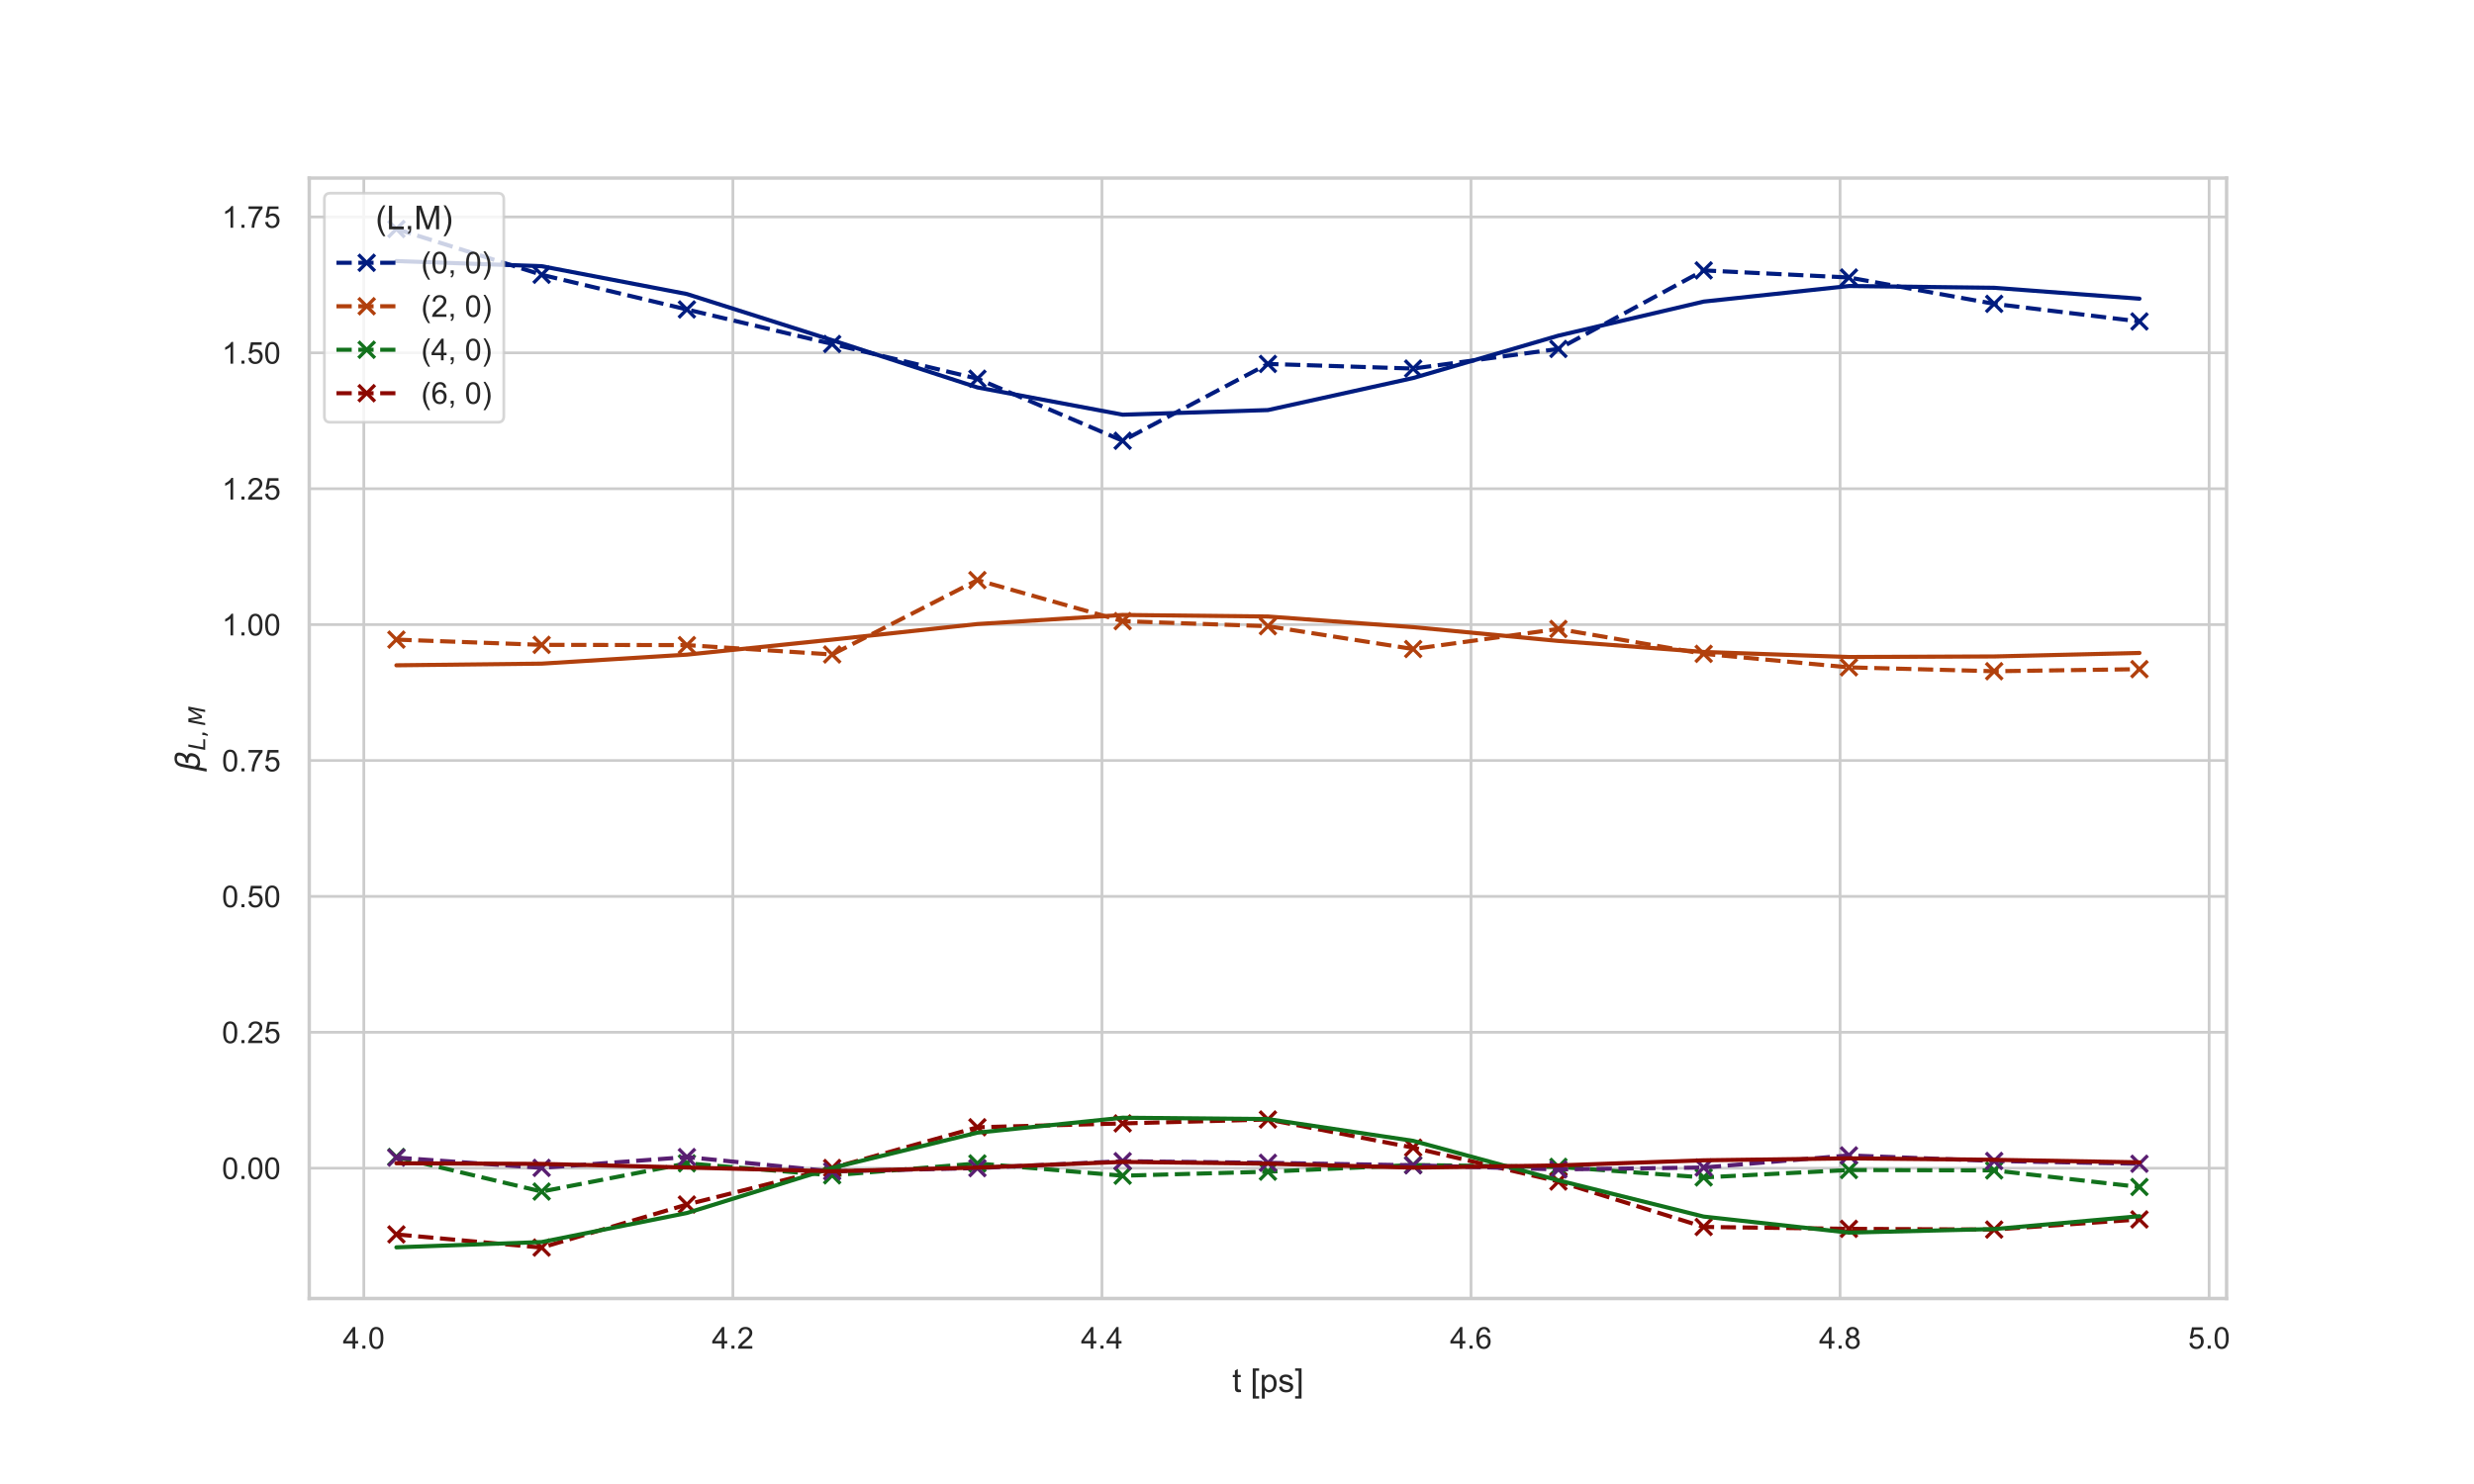 <?xml version="1.0" encoding="utf-8" standalone="no"?>
<!DOCTYPE svg PUBLIC "-//W3C//DTD SVG 1.1//EN"
  "http://www.w3.org/Graphics/SVG/1.1/DTD/svg11.dtd">
<!-- Created with matplotlib (https://matplotlib.org/) -->
<svg height="432pt" version="1.1" viewBox="0 0 720 432" width="720pt" xmlns="http://www.w3.org/2000/svg" xmlns:xlink="http://www.w3.org/1999/xlink">
 <defs>
  <style type="text/css">*{stroke-linecap:butt;stroke-linejoin:round;}</style>
 </defs>
 <g id="figure_1">
  <g id="patch_1">
   <path d="M 0 432 
L 720 432 
L 720 0 
L 0 0 
z
" style="fill:#ffffff;"/>
  </g>
  <g id="axes_1">
   <g id="patch_2">
    <path d="M 90 378 
L 648 378 
L 648 51.84 
L 90 51.84 
z
" style="fill:#ffffff;"/>
   </g>
   <g id="matplotlib.axis_1">
    <g id="xtick_1">
     <g id="line2d_1">
      <path clip-path="url(#p321bab1866)" d="M 105.881 378 
L 105.881 51.84 
" style="fill:none;stroke:#cccccc;stroke-linecap:round;stroke-width:0.8;"/>
     </g>
     <g id="text_1">
      <!-- 4.0 -->
      <g style="fill:#262626;" transform="translate(99.765 392.599)scale(0.088 -0.088)">
       <defs>
        <path d="M 32.328 0 
L 32.328 17.141 
L 1.266 17.141 
L 1.266 25.203 
L 33.938 71.578 
L 41.109 71.578 
L 41.109 25.203 
L 50.781 25.203 
L 50.781 17.141 
L 41.109 17.141 
L 41.109 0 
z
M 32.328 25.203 
L 32.328 57.469 
L 9.906 25.203 
z
" id="ArialMT-52"/>
        <path d="M 9.078 0 
L 9.078 10.016 
L 19.094 10.016 
L 19.094 0 
z
" id="ArialMT-46"/>
        <path d="M 4.156 35.297 
Q 4.156 48 6.766 55.734 
Q 9.375 63.484 14.516 67.672 
Q 19.672 71.875 27.484 71.875 
Q 33.25 71.875 37.594 69.547 
Q 41.938 67.234 44.766 62.859 
Q 47.609 58.5 49.219 52.219 
Q 50.828 45.953 50.828 35.297 
Q 50.828 22.703 48.234 14.969 
Q 45.656 7.234 40.5 3 
Q 35.359 -1.219 27.484 -1.219 
Q 17.141 -1.219 11.234 6.203 
Q 4.156 15.141 4.156 35.297 
z
M 13.188 35.297 
Q 13.188 17.672 17.312 11.828 
Q 21.438 6 27.484 6 
Q 33.547 6 37.672 11.859 
Q 41.797 17.719 41.797 35.297 
Q 41.797 52.984 37.672 58.781 
Q 33.547 64.594 27.391 64.594 
Q 21.344 64.594 17.719 59.469 
Q 13.188 52.938 13.188 35.297 
z
" id="ArialMT-48"/>
       </defs>
       <use xlink:href="#ArialMT-52"/>
       <use x="55.615" xlink:href="#ArialMT-46"/>
       <use x="83.398" xlink:href="#ArialMT-48"/>
      </g>
     </g>
    </g>
    <g id="xtick_2">
     <g id="line2d_2">
      <path clip-path="url(#p321bab1866)" d="M 213.289 378 
L 213.289 51.84 
" style="fill:none;stroke:#cccccc;stroke-linecap:round;stroke-width:0.8;"/>
     </g>
     <g id="text_2">
      <!-- 4.2 -->
      <g style="fill:#262626;" transform="translate(207.173 392.599)scale(0.088 -0.088)">
       <defs>
        <path d="M 50.344 8.453 
L 50.344 0 
L 3.031 0 
Q 2.938 3.172 4.047 6.109 
Q 5.859 10.938 9.828 15.625 
Q 13.812 20.312 21.344 26.469 
Q 33.016 36.031 37.109 41.625 
Q 41.219 47.219 41.219 52.203 
Q 41.219 57.422 37.469 61 
Q 33.734 64.594 27.734 64.594 
Q 21.391 64.594 17.578 60.781 
Q 13.766 56.984 13.719 50.25 
L 4.688 51.172 
Q 5.609 61.281 11.656 66.578 
Q 17.719 71.875 27.938 71.875 
Q 38.234 71.875 44.234 66.156 
Q 50.25 60.453 50.25 52 
Q 50.25 47.703 48.484 43.547 
Q 46.734 39.406 42.656 34.812 
Q 38.578 30.219 29.109 22.219 
Q 21.188 15.578 18.938 13.203 
Q 16.703 10.844 15.234 8.453 
z
" id="ArialMT-50"/>
       </defs>
       <use xlink:href="#ArialMT-52"/>
       <use x="55.615" xlink:href="#ArialMT-46"/>
       <use x="83.398" xlink:href="#ArialMT-50"/>
      </g>
     </g>
    </g>
    <g id="xtick_3">
     <g id="line2d_3">
      <path clip-path="url(#p321bab1866)" d="M 320.696 378 
L 320.696 51.84 
" style="fill:none;stroke:#cccccc;stroke-linecap:round;stroke-width:0.8;"/>
     </g>
     <g id="text_3">
      <!-- 4.4 -->
      <g style="fill:#262626;" transform="translate(314.58 392.599)scale(0.088 -0.088)">
       <use xlink:href="#ArialMT-52"/>
       <use x="55.615" xlink:href="#ArialMT-46"/>
       <use x="83.398" xlink:href="#ArialMT-52"/>
      </g>
     </g>
    </g>
    <g id="xtick_4">
     <g id="line2d_4">
      <path clip-path="url(#p321bab1866)" d="M 428.104 378 
L 428.104 51.84 
" style="fill:none;stroke:#cccccc;stroke-linecap:round;stroke-width:0.8;"/>
     </g>
     <g id="text_4">
      <!-- 4.6 -->
      <g style="fill:#262626;" transform="translate(421.988 392.599)scale(0.088 -0.088)">
       <defs>
        <path d="M 49.75 54.047 
L 41.016 53.375 
Q 39.844 58.547 37.703 60.891 
Q 34.125 64.656 28.906 64.656 
Q 24.703 64.656 21.531 62.312 
Q 17.391 59.281 14.984 53.469 
Q 12.594 47.656 12.5 36.922 
Q 15.672 41.75 20.266 44.094 
Q 24.859 46.438 29.891 46.438 
Q 38.672 46.438 44.844 39.969 
Q 51.031 33.5 51.031 23.25 
Q 51.031 16.5 48.125 10.719 
Q 45.219 4.938 40.141 1.859 
Q 35.062 -1.219 28.609 -1.219 
Q 17.625 -1.219 10.688 6.859 
Q 3.766 14.938 3.766 33.5 
Q 3.766 54.25 11.422 63.672 
Q 18.109 71.875 29.438 71.875 
Q 37.891 71.875 43.281 67.141 
Q 48.688 62.406 49.75 54.047 
z
M 13.875 23.188 
Q 13.875 18.656 15.797 14.5 
Q 17.719 10.359 21.188 8.172 
Q 24.656 6 28.469 6 
Q 34.031 6 38.031 10.484 
Q 42.047 14.984 42.047 22.703 
Q 42.047 30.125 38.078 34.391 
Q 34.125 38.672 28.125 38.672 
Q 22.172 38.672 18.016 34.391 
Q 13.875 30.125 13.875 23.188 
z
" id="ArialMT-54"/>
       </defs>
       <use xlink:href="#ArialMT-52"/>
       <use x="55.615" xlink:href="#ArialMT-46"/>
       <use x="83.398" xlink:href="#ArialMT-54"/>
      </g>
     </g>
    </g>
    <g id="xtick_5">
     <g id="line2d_5">
      <path clip-path="url(#p321bab1866)" d="M 535.511 378 
L 535.511 51.84 
" style="fill:none;stroke:#cccccc;stroke-linecap:round;stroke-width:0.8;"/>
     </g>
     <g id="text_5">
      <!-- 4.8 -->
      <g style="fill:#262626;" transform="translate(529.395 392.599)scale(0.088 -0.088)">
       <defs>
        <path d="M 17.672 38.812 
Q 12.203 40.828 9.562 44.531 
Q 6.938 48.25 6.938 53.422 
Q 6.938 61.234 12.547 66.547 
Q 18.172 71.875 27.484 71.875 
Q 36.859 71.875 42.578 66.422 
Q 48.297 60.984 48.297 53.172 
Q 48.297 48.188 45.672 44.5 
Q 43.062 40.828 37.75 38.812 
Q 44.344 36.672 47.781 31.875 
Q 51.219 27.094 51.219 20.453 
Q 51.219 11.281 44.719 5.031 
Q 38.234 -1.219 27.641 -1.219 
Q 17.047 -1.219 10.547 5.047 
Q 4.047 11.328 4.047 20.703 
Q 4.047 27.688 7.594 32.391 
Q 11.141 37.109 17.672 38.812 
z
M 15.922 53.719 
Q 15.922 48.641 19.188 45.406 
Q 22.469 42.188 27.688 42.188 
Q 32.766 42.188 36.016 45.375 
Q 39.266 48.578 39.266 53.219 
Q 39.266 58.062 35.906 61.359 
Q 32.562 64.656 27.594 64.656 
Q 22.562 64.656 19.234 61.422 
Q 15.922 58.203 15.922 53.719 
z
M 13.094 20.656 
Q 13.094 16.891 14.875 13.375 
Q 16.656 9.859 20.172 7.922 
Q 23.688 6 27.734 6 
Q 34.031 6 38.125 10.047 
Q 42.234 14.109 42.234 20.359 
Q 42.234 26.703 38.016 30.859 
Q 33.797 35.016 27.438 35.016 
Q 21.234 35.016 17.156 30.906 
Q 13.094 26.812 13.094 20.656 
z
" id="ArialMT-56"/>
       </defs>
       <use xlink:href="#ArialMT-52"/>
       <use x="55.615" xlink:href="#ArialMT-46"/>
       <use x="83.398" xlink:href="#ArialMT-56"/>
      </g>
     </g>
    </g>
    <g id="xtick_6">
     <g id="line2d_6">
      <path clip-path="url(#p321bab1866)" d="M 642.918 378 
L 642.918 51.84 
" style="fill:none;stroke:#cccccc;stroke-linecap:round;stroke-width:0.8;"/>
     </g>
     <g id="text_6">
      <!-- 5.0 -->
      <g style="fill:#262626;" transform="translate(636.802 392.599)scale(0.088 -0.088)">
       <defs>
        <path d="M 4.156 18.75 
L 13.375 19.531 
Q 14.406 12.797 18.141 9.391 
Q 21.875 6 27.156 6 
Q 33.5 6 37.891 10.781 
Q 42.281 15.578 42.281 23.484 
Q 42.281 31 38.062 35.344 
Q 33.844 39.703 27 39.703 
Q 22.75 39.703 19.328 37.766 
Q 15.922 35.844 13.969 32.766 
L 5.719 33.844 
L 12.641 70.609 
L 48.25 70.609 
L 48.25 62.203 
L 19.672 62.203 
L 15.828 42.969 
Q 22.266 47.469 29.344 47.469 
Q 38.719 47.469 45.156 40.969 
Q 51.609 34.469 51.609 24.266 
Q 51.609 14.547 45.953 7.469 
Q 39.062 -1.219 27.156 -1.219 
Q 17.391 -1.219 11.203 4.25 
Q 5.031 9.719 4.156 18.75 
z
" id="ArialMT-53"/>
       </defs>
       <use xlink:href="#ArialMT-53"/>
       <use x="55.615" xlink:href="#ArialMT-46"/>
       <use x="83.398" xlink:href="#ArialMT-48"/>
      </g>
     </g>
    </g>
    <g id="text_7">
     <!-- t [ps] -->
     <g style="fill:#262626;" transform="translate(358.597 405.219)scale(0.096 -0.096)">
      <defs>
       <path d="M 25.781 7.859 
L 27.047 0.094 
Q 23.344 -0.688 20.406 -0.688 
Q 15.625 -0.688 12.984 0.828 
Q 10.359 2.344 9.281 4.812 
Q 8.203 7.281 8.203 15.188 
L 8.203 45.016 
L 1.766 45.016 
L 1.766 51.859 
L 8.203 51.859 
L 8.203 64.703 
L 16.938 69.969 
L 16.938 51.859 
L 25.781 51.859 
L 25.781 45.016 
L 16.938 45.016 
L 16.938 14.703 
Q 16.938 10.938 17.406 9.859 
Q 17.875 8.797 18.922 8.156 
Q 19.969 7.516 21.922 7.516 
Q 23.391 7.516 25.781 7.859 
z
" id="ArialMT-116"/>
       <path id="ArialMT-32"/>
       <path d="M 6.781 -19.875 
L 6.781 71.578 
L 26.172 71.578 
L 26.172 64.312 
L 15.578 64.312 
L 15.578 -12.594 
L 26.172 -12.594 
L 26.172 -19.875 
z
" id="ArialMT-91"/>
       <path d="M 6.594 -19.875 
L 6.594 51.859 
L 14.594 51.859 
L 14.594 45.125 
Q 17.438 49.078 21 51.047 
Q 24.562 53.031 29.641 53.031 
Q 36.281 53.031 41.359 49.609 
Q 46.438 46.188 49.016 39.953 
Q 51.609 33.734 51.609 26.312 
Q 51.609 18.359 48.75 11.984 
Q 45.906 5.609 40.453 2.219 
Q 35.016 -1.172 29 -1.172 
Q 24.609 -1.172 21.109 0.688 
Q 17.625 2.547 15.375 5.375 
L 15.375 -19.875 
z
M 14.547 25.641 
Q 14.547 15.625 18.594 10.844 
Q 22.656 6.062 28.422 6.062 
Q 34.281 6.062 38.453 11.016 
Q 42.625 15.969 42.625 26.375 
Q 42.625 36.281 38.547 41.203 
Q 34.469 46.141 28.812 46.141 
Q 23.188 46.141 18.859 40.891 
Q 14.547 35.641 14.547 25.641 
z
" id="ArialMT-112"/>
       <path d="M 3.078 15.484 
L 11.766 16.844 
Q 12.5 11.625 15.844 8.844 
Q 19.188 6.062 25.203 6.062 
Q 31.25 6.062 34.172 8.516 
Q 37.109 10.984 37.109 14.312 
Q 37.109 17.281 34.516 19 
Q 32.719 20.172 25.531 21.969 
Q 15.875 24.422 12.141 26.203 
Q 8.406 27.984 6.469 31.125 
Q 4.547 34.281 4.547 38.094 
Q 4.547 41.547 6.125 44.5 
Q 7.719 47.469 10.453 49.422 
Q 12.5 50.922 16.031 51.969 
Q 19.578 53.031 23.641 53.031 
Q 29.734 53.031 34.344 51.266 
Q 38.969 49.516 41.156 46.5 
Q 43.359 43.5 44.188 38.484 
L 35.594 37.312 
Q 35.016 41.312 32.203 43.547 
Q 29.391 45.797 24.266 45.797 
Q 18.219 45.797 15.625 43.797 
Q 13.031 41.797 13.031 39.109 
Q 13.031 37.406 14.109 36.031 
Q 15.188 34.625 17.484 33.688 
Q 18.797 33.203 25.25 31.453 
Q 34.578 28.953 38.25 27.359 
Q 41.938 25.781 44.031 22.75 
Q 46.141 19.734 46.141 15.234 
Q 46.141 10.844 43.578 6.953 
Q 41.016 3.078 36.172 0.953 
Q 31.344 -1.172 25.25 -1.172 
Q 15.141 -1.172 9.844 3.031 
Q 4.547 7.234 3.078 15.484 
z
" id="ArialMT-115"/>
       <path d="M 21.297 -19.875 
L 1.906 -19.875 
L 1.906 -12.594 
L 12.5 -12.594 
L 12.5 64.312 
L 1.906 64.312 
L 1.906 71.578 
L 21.297 71.578 
z
" id="ArialMT-93"/>
      </defs>
      <use xlink:href="#ArialMT-116"/>
      <use x="27.783" xlink:href="#ArialMT-32"/>
      <use x="55.566" xlink:href="#ArialMT-91"/>
      <use x="83.35" xlink:href="#ArialMT-112"/>
      <use x="138.965" xlink:href="#ArialMT-115"/>
      <use x="188.965" xlink:href="#ArialMT-93"/>
     </g>
    </g>
   </g>
   <g id="matplotlib.axis_2">
    <g id="ytick_1">
     <g id="line2d_7">
      <path clip-path="url(#p321bab1866)" d="M 90 340.062 
L 648 340.062 
" style="fill:none;stroke:#cccccc;stroke-linecap:round;stroke-width:0.8;"/>
     </g>
     <g id="text_8">
      <!-- 0.00 -->
      <g style="fill:#262626;" transform="translate(64.574 343.212)scale(0.088 -0.088)">
       <use xlink:href="#ArialMT-48"/>
       <use x="55.615" xlink:href="#ArialMT-46"/>
       <use x="83.398" xlink:href="#ArialMT-48"/>
       <use x="139.014" xlink:href="#ArialMT-48"/>
      </g>
     </g>
    </g>
    <g id="ytick_2">
     <g id="line2d_8">
      <path clip-path="url(#p321bab1866)" d="M 90 300.504 
L 648 300.504 
" style="fill:none;stroke:#cccccc;stroke-linecap:round;stroke-width:0.8;"/>
     </g>
     <g id="text_9">
      <!-- 0.25 -->
      <g style="fill:#262626;" transform="translate(64.574 303.654)scale(0.088 -0.088)">
       <use xlink:href="#ArialMT-48"/>
       <use x="55.615" xlink:href="#ArialMT-46"/>
       <use x="83.398" xlink:href="#ArialMT-50"/>
       <use x="139.014" xlink:href="#ArialMT-53"/>
      </g>
     </g>
    </g>
    <g id="ytick_3">
     <g id="line2d_9">
      <path clip-path="url(#p321bab1866)" d="M 90 260.946 
L 648 260.946 
" style="fill:none;stroke:#cccccc;stroke-linecap:round;stroke-width:0.8;"/>
     </g>
     <g id="text_10">
      <!-- 0.50 -->
      <g style="fill:#262626;" transform="translate(64.574 264.095)scale(0.088 -0.088)">
       <use xlink:href="#ArialMT-48"/>
       <use x="55.615" xlink:href="#ArialMT-46"/>
       <use x="83.398" xlink:href="#ArialMT-53"/>
       <use x="139.014" xlink:href="#ArialMT-48"/>
      </g>
     </g>
    </g>
    <g id="ytick_4">
     <g id="line2d_10">
      <path clip-path="url(#p321bab1866)" d="M 90 221.387 
L 648 221.387 
" style="fill:none;stroke:#cccccc;stroke-linecap:round;stroke-width:0.8;"/>
     </g>
     <g id="text_11">
      <!-- 0.75 -->
      <g style="fill:#262626;" transform="translate(64.574 224.537)scale(0.088 -0.088)">
       <defs>
        <path d="M 4.734 62.203 
L 4.734 70.656 
L 51.078 70.656 
L 51.078 63.812 
Q 44.234 56.547 37.516 44.484 
Q 30.812 32.422 27.156 19.672 
Q 24.516 10.688 23.781 0 
L 14.75 0 
Q 14.891 8.453 18.062 20.406 
Q 21.234 32.375 27.172 43.484 
Q 33.109 54.594 39.797 62.203 
z
" id="ArialMT-55"/>
       </defs>
       <use xlink:href="#ArialMT-48"/>
       <use x="55.615" xlink:href="#ArialMT-46"/>
       <use x="83.398" xlink:href="#ArialMT-55"/>
       <use x="139.014" xlink:href="#ArialMT-53"/>
      </g>
     </g>
    </g>
    <g id="ytick_5">
     <g id="line2d_11">
      <path clip-path="url(#p321bab1866)" d="M 90 181.829 
L 648 181.829 
" style="fill:none;stroke:#cccccc;stroke-linecap:round;stroke-width:0.8;"/>
     </g>
     <g id="text_12">
      <!-- 1.00 -->
      <g style="fill:#262626;" transform="translate(64.574 184.979)scale(0.088 -0.088)">
       <defs>
        <path d="M 37.25 0 
L 28.469 0 
L 28.469 56 
Q 25.297 52.984 20.141 49.953 
Q 14.984 46.922 10.891 45.406 
L 10.891 53.906 
Q 18.266 57.375 23.781 62.297 
Q 29.297 67.234 31.594 71.875 
L 37.25 71.875 
z
" id="ArialMT-49"/>
       </defs>
       <use xlink:href="#ArialMT-49"/>
       <use x="55.615" xlink:href="#ArialMT-46"/>
       <use x="83.398" xlink:href="#ArialMT-48"/>
       <use x="139.014" xlink:href="#ArialMT-48"/>
      </g>
     </g>
    </g>
    <g id="ytick_6">
     <g id="line2d_12">
      <path clip-path="url(#p321bab1866)" d="M 90 142.271 
L 648 142.271 
" style="fill:none;stroke:#cccccc;stroke-linecap:round;stroke-width:0.8;"/>
     </g>
     <g id="text_13">
      <!-- 1.25 -->
      <g style="fill:#262626;" transform="translate(64.574 145.42)scale(0.088 -0.088)">
       <use xlink:href="#ArialMT-49"/>
       <use x="55.615" xlink:href="#ArialMT-46"/>
       <use x="83.398" xlink:href="#ArialMT-50"/>
       <use x="139.014" xlink:href="#ArialMT-53"/>
      </g>
     </g>
    </g>
    <g id="ytick_7">
     <g id="line2d_13">
      <path clip-path="url(#p321bab1866)" d="M 90 102.712 
L 648 102.712 
" style="fill:none;stroke:#cccccc;stroke-linecap:round;stroke-width:0.8;"/>
     </g>
     <g id="text_14">
      <!-- 1.50 -->
      <g style="fill:#262626;" transform="translate(64.574 105.862)scale(0.088 -0.088)">
       <use xlink:href="#ArialMT-49"/>
       <use x="55.615" xlink:href="#ArialMT-46"/>
       <use x="83.398" xlink:href="#ArialMT-53"/>
       <use x="139.014" xlink:href="#ArialMT-48"/>
      </g>
     </g>
    </g>
    <g id="ytick_8">
     <g id="line2d_14">
      <path clip-path="url(#p321bab1866)" d="M 90 63.154 
L 648 63.154 
" style="fill:none;stroke:#cccccc;stroke-linecap:round;stroke-width:0.8;"/>
     </g>
     <g id="text_15">
      <!-- 1.75 -->
      <g style="fill:#262626;" transform="translate(64.574 66.304)scale(0.088 -0.088)">
       <use xlink:href="#ArialMT-49"/>
       <use x="55.615" xlink:href="#ArialMT-46"/>
       <use x="83.398" xlink:href="#ArialMT-55"/>
       <use x="139.014" xlink:href="#ArialMT-53"/>
      </g>
     </g>
    </g>
    <g id="text_16">
     <!-- $\beta_{L,M}$ -->
     <g style="fill:#262626;" transform="translate(58.174 224.616)rotate(-90)scale(0.096 -0.096)">
      <defs>
       <path d="M 13.625 3.375 
L 8.938 -20.797 
L -0.094 -20.797 
L 14.5 54.344 
Q 18.844 76.609 39.656 76.609 
Q 60.75 76.609 57.172 57.812 
Q 54.734 44.438 45.219 39.547 
Q 58.016 35.156 55.516 22.125 
Q 51.125 -1.078 27.484 -1.031 
Q 17.141 -0.984 13.625 3.375 
z
M 15.922 15.094 
Q 19.672 6.594 29.297 6.641 
Q 43.359 6.641 46.344 21.969 
Q 49.031 35.75 26.172 34.672 
L 27.781 42.969 
Q 45.453 42.672 48.531 58.594 
Q 50.641 69.344 39.203 69.281 
Q 26.422 69.281 23.484 54.047 
z
" id="DejaVuSans-Oblique-946"/>
       <path d="M 16.797 72.906 
L 26.703 72.906 
L 14.203 8.203 
L 49.703 8.203 
L 48.094 0 
L 2.688 0 
z
" id="DejaVuSans-Oblique-76"/>
       <path d="M 11.719 12.406 
L 22.016 12.406 
L 22.016 4 
L 14.016 -11.625 
L 7.719 -11.625 
L 11.719 4 
z
" id="DejaVuSans-44"/>
       <path d="M 16.891 72.906 
L 31.688 72.906 
L 40.188 23.781 
L 68.406 72.906 
L 83.594 72.906 
L 69.391 0 
L 59.812 0 
L 72.219 63.922 
L 43.609 14.016 
L 33.984 14.016 
L 24.703 64.109 
L 12.312 0 
L 2.688 0 
z
" id="DejaVuSans-Oblique-77"/>
      </defs>
      <use transform="translate(0 0.391)" xlink:href="#DejaVuSans-Oblique-946"/>
      <use transform="translate(63.818 -16.016)scale(0.7)" xlink:href="#DejaVuSans-Oblique-76"/>
      <use transform="translate(102.817 -16.016)scale(0.7)" xlink:href="#DejaVuSans-44"/>
      <use transform="translate(138.706 -16.016)scale(0.7)" xlink:href="#DejaVuSans-Oblique-77"/>
     </g>
    </g>
   </g>
   <g id="line2d_15">
    <path clip-path="url(#p321bab1866)" d="M 115.364 66.665 
L 157.636 79.985 
L 199.909 90.084 
L 242.182 100.132 
L 284.455 110.237 
L 326.727 128.307 
L 369 105.942 
L 411.273 107.291 
L 453.545 101.576 
L 495.818 78.717 
L 538.091 80.781 
L 580.364 88.45 
L 622.636 93.578 
" style="fill:none;stroke:#001c7f;stroke-dasharray:4.44,1.92;stroke-dashoffset:0;stroke-width:1.2;"/>
    <defs>
     <path d="M -2.4 2.4 
L 2.4 -2.4 
M -2.4 -2.4 
L 2.4 2.4 
" id="mac0f9ff193" style="stroke:#001c7f;"/>
    </defs>
    <g clip-path="url(#p321bab1866)">
     <use style="fill:#001c7f;stroke:#001c7f;" x="115.364" xlink:href="#mac0f9ff193" y="66.665"/>
     <use style="fill:#001c7f;stroke:#001c7f;" x="157.636" xlink:href="#mac0f9ff193" y="79.985"/>
     <use style="fill:#001c7f;stroke:#001c7f;" x="199.909" xlink:href="#mac0f9ff193" y="90.084"/>
     <use style="fill:#001c7f;stroke:#001c7f;" x="242.182" xlink:href="#mac0f9ff193" y="100.132"/>
     <use style="fill:#001c7f;stroke:#001c7f;" x="284.455" xlink:href="#mac0f9ff193" y="110.237"/>
     <use style="fill:#001c7f;stroke:#001c7f;" x="326.727" xlink:href="#mac0f9ff193" y="128.307"/>
     <use style="fill:#001c7f;stroke:#001c7f;" x="369" xlink:href="#mac0f9ff193" y="105.942"/>
     <use style="fill:#001c7f;stroke:#001c7f;" x="411.273" xlink:href="#mac0f9ff193" y="107.291"/>
     <use style="fill:#001c7f;stroke:#001c7f;" x="453.545" xlink:href="#mac0f9ff193" y="101.576"/>
     <use style="fill:#001c7f;stroke:#001c7f;" x="495.818" xlink:href="#mac0f9ff193" y="78.717"/>
     <use style="fill:#001c7f;stroke:#001c7f;" x="538.091" xlink:href="#mac0f9ff193" y="80.781"/>
     <use style="fill:#001c7f;stroke:#001c7f;" x="580.364" xlink:href="#mac0f9ff193" y="88.45"/>
     <use style="fill:#001c7f;stroke:#001c7f;" x="622.636" xlink:href="#mac0f9ff193" y="93.578"/>
    </g>
   </g>
   <g id="line2d_16">
    <path clip-path="url(#p321bab1866)" d="M 115.364 186.193 
L 157.636 187.719 
L 199.909 187.795 
L 242.182 190.521 
L 284.455 168.873 
L 326.727 180.82 
L 369 182.29 
L 411.273 188.936 
L 453.545 183.092 
L 495.818 190.335 
L 538.091 194.269 
L 580.364 195.4 
L 622.636 194.796 
" style="fill:none;stroke:#b1400d;stroke-dasharray:4.44,1.92;stroke-dashoffset:0;stroke-width:1.2;"/>
    <defs>
     <path d="M -2.4 2.4 
L 2.4 -2.4 
M -2.4 -2.4 
L 2.4 2.4 
" id="mb1878f24be" style="stroke:#b1400d;"/>
    </defs>
    <g clip-path="url(#p321bab1866)">
     <use style="fill:#b1400d;stroke:#b1400d;" x="115.364" xlink:href="#mb1878f24be" y="186.193"/>
     <use style="fill:#b1400d;stroke:#b1400d;" x="157.636" xlink:href="#mb1878f24be" y="187.719"/>
     <use style="fill:#b1400d;stroke:#b1400d;" x="199.909" xlink:href="#mb1878f24be" y="187.795"/>
     <use style="fill:#b1400d;stroke:#b1400d;" x="242.182" xlink:href="#mb1878f24be" y="190.521"/>
     <use style="fill:#b1400d;stroke:#b1400d;" x="284.455" xlink:href="#mb1878f24be" y="168.873"/>
     <use style="fill:#b1400d;stroke:#b1400d;" x="326.727" xlink:href="#mb1878f24be" y="180.82"/>
     <use style="fill:#b1400d;stroke:#b1400d;" x="369" xlink:href="#mb1878f24be" y="182.29"/>
     <use style="fill:#b1400d;stroke:#b1400d;" x="411.273" xlink:href="#mb1878f24be" y="188.936"/>
     <use style="fill:#b1400d;stroke:#b1400d;" x="453.545" xlink:href="#mb1878f24be" y="183.092"/>
     <use style="fill:#b1400d;stroke:#b1400d;" x="495.818" xlink:href="#mb1878f24be" y="190.335"/>
     <use style="fill:#b1400d;stroke:#b1400d;" x="538.091" xlink:href="#mb1878f24be" y="194.269"/>
     <use style="fill:#b1400d;stroke:#b1400d;" x="580.364" xlink:href="#mb1878f24be" y="195.4"/>
     <use style="fill:#b1400d;stroke:#b1400d;" x="622.636" xlink:href="#mb1878f24be" y="194.796"/>
    </g>
   </g>
   <g id="line2d_17">
    <path clip-path="url(#p321bab1866)" d="M 115.364 336.8 
L 157.636 346.867 
L 199.909 338.65 
L 242.182 342.154 
L 284.455 338.685 
L 326.727 342.254 
L 369 341.082 
L 411.273 339.138 
L 453.545 339.681 
L 495.818 342.755 
L 538.091 340.599 
L 580.364 340.713 
L 622.636 345.531 
" style="fill:none;stroke:#12711c;stroke-dasharray:4.44,1.92;stroke-dashoffset:0;stroke-width:1.2;"/>
    <defs>
     <path d="M -2.4 2.4 
L 2.4 -2.4 
M -2.4 -2.4 
L 2.4 2.4 
" id="m6222ac6c71" style="stroke:#12711c;"/>
    </defs>
    <g clip-path="url(#p321bab1866)">
     <use style="fill:#12711c;stroke:#12711c;" x="115.364" xlink:href="#m6222ac6c71" y="336.8"/>
     <use style="fill:#12711c;stroke:#12711c;" x="157.636" xlink:href="#m6222ac6c71" y="346.867"/>
     <use style="fill:#12711c;stroke:#12711c;" x="199.909" xlink:href="#m6222ac6c71" y="338.65"/>
     <use style="fill:#12711c;stroke:#12711c;" x="242.182" xlink:href="#m6222ac6c71" y="342.154"/>
     <use style="fill:#12711c;stroke:#12711c;" x="284.455" xlink:href="#m6222ac6c71" y="338.685"/>
     <use style="fill:#12711c;stroke:#12711c;" x="326.727" xlink:href="#m6222ac6c71" y="342.254"/>
     <use style="fill:#12711c;stroke:#12711c;" x="369" xlink:href="#m6222ac6c71" y="341.082"/>
     <use style="fill:#12711c;stroke:#12711c;" x="411.273" xlink:href="#m6222ac6c71" y="339.138"/>
     <use style="fill:#12711c;stroke:#12711c;" x="453.545" xlink:href="#m6222ac6c71" y="339.681"/>
     <use style="fill:#12711c;stroke:#12711c;" x="495.818" xlink:href="#m6222ac6c71" y="342.755"/>
     <use style="fill:#12711c;stroke:#12711c;" x="538.091" xlink:href="#m6222ac6c71" y="340.599"/>
     <use style="fill:#12711c;stroke:#12711c;" x="580.364" xlink:href="#m6222ac6c71" y="340.713"/>
     <use style="fill:#12711c;stroke:#12711c;" x="622.636" xlink:href="#m6222ac6c71" y="345.531"/>
    </g>
   </g>
   <g id="line2d_18">
    <path clip-path="url(#p321bab1866)" d="M 115.364 359.344 
L 157.636 363.175 
L 199.909 350.645 
L 242.182 340.005 
L 284.455 328.156 
L 326.727 327.036 
L 369 325.892 
L 411.273 334.096 
L 453.545 343.947 
L 495.818 357.171 
L 538.091 357.715 
L 580.364 357.935 
L 622.636 354.981 
" style="fill:none;stroke:#8c0800;stroke-dasharray:4.44,1.92;stroke-dashoffset:0;stroke-width:1.2;"/>
    <defs>
     <path d="M -2.4 2.4 
L 2.4 -2.4 
M -2.4 -2.4 
L 2.4 2.4 
" id="m2b6b6028e7" style="stroke:#8c0800;"/>
    </defs>
    <g clip-path="url(#p321bab1866)">
     <use style="fill:#8c0800;stroke:#8c0800;" x="115.364" xlink:href="#m2b6b6028e7" y="359.344"/>
     <use style="fill:#8c0800;stroke:#8c0800;" x="157.636" xlink:href="#m2b6b6028e7" y="363.175"/>
     <use style="fill:#8c0800;stroke:#8c0800;" x="199.909" xlink:href="#m2b6b6028e7" y="350.645"/>
     <use style="fill:#8c0800;stroke:#8c0800;" x="242.182" xlink:href="#m2b6b6028e7" y="340.005"/>
     <use style="fill:#8c0800;stroke:#8c0800;" x="284.455" xlink:href="#m2b6b6028e7" y="328.156"/>
     <use style="fill:#8c0800;stroke:#8c0800;" x="326.727" xlink:href="#m2b6b6028e7" y="327.036"/>
     <use style="fill:#8c0800;stroke:#8c0800;" x="369" xlink:href="#m2b6b6028e7" y="325.892"/>
     <use style="fill:#8c0800;stroke:#8c0800;" x="411.273" xlink:href="#m2b6b6028e7" y="334.096"/>
     <use style="fill:#8c0800;stroke:#8c0800;" x="453.545" xlink:href="#m2b6b6028e7" y="343.947"/>
     <use style="fill:#8c0800;stroke:#8c0800;" x="495.818" xlink:href="#m2b6b6028e7" y="357.171"/>
     <use style="fill:#8c0800;stroke:#8c0800;" x="538.091" xlink:href="#m2b6b6028e7" y="357.715"/>
     <use style="fill:#8c0800;stroke:#8c0800;" x="580.364" xlink:href="#m2b6b6028e7" y="357.935"/>
     <use style="fill:#8c0800;stroke:#8c0800;" x="622.636" xlink:href="#m2b6b6028e7" y="354.981"/>
    </g>
   </g>
   <g id="line2d_19">
    <path clip-path="url(#p321bab1866)" d="M 115.364 336.987 
L 157.636 339.972 
L 199.909 336.828 
L 242.182 340.988 
L 284.455 340.046 
L 326.727 338.022 
L 369 338.504 
L 411.273 339.217 
L 453.545 340.42 
L 495.818 339.867 
L 538.091 336.345 
L 580.364 337.964 
L 622.636 338.782 
" style="fill:none;stroke:#591e71;stroke-dasharray:4.44,1.92;stroke-dashoffset:0;stroke-width:1.2;"/>
    <defs>
     <path d="M -2.4 2.4 
L 2.4 -2.4 
M -2.4 -2.4 
L 2.4 2.4 
" id="mef72c53399" style="stroke:#591e71;"/>
    </defs>
    <g clip-path="url(#p321bab1866)">
     <use style="fill:#591e71;stroke:#591e71;" x="115.364" xlink:href="#mef72c53399" y="336.987"/>
     <use style="fill:#591e71;stroke:#591e71;" x="157.636" xlink:href="#mef72c53399" y="339.972"/>
     <use style="fill:#591e71;stroke:#591e71;" x="199.909" xlink:href="#mef72c53399" y="336.828"/>
     <use style="fill:#591e71;stroke:#591e71;" x="242.182" xlink:href="#mef72c53399" y="340.988"/>
     <use style="fill:#591e71;stroke:#591e71;" x="284.455" xlink:href="#mef72c53399" y="340.046"/>
     <use style="fill:#591e71;stroke:#591e71;" x="326.727" xlink:href="#mef72c53399" y="338.022"/>
     <use style="fill:#591e71;stroke:#591e71;" x="369" xlink:href="#mef72c53399" y="338.504"/>
     <use style="fill:#591e71;stroke:#591e71;" x="411.273" xlink:href="#mef72c53399" y="339.217"/>
     <use style="fill:#591e71;stroke:#591e71;" x="453.545" xlink:href="#mef72c53399" y="340.42"/>
     <use style="fill:#591e71;stroke:#591e71;" x="495.818" xlink:href="#mef72c53399" y="339.867"/>
     <use style="fill:#591e71;stroke:#591e71;" x="538.091" xlink:href="#mef72c53399" y="336.345"/>
     <use style="fill:#591e71;stroke:#591e71;" x="580.364" xlink:href="#mef72c53399" y="337.964"/>
     <use style="fill:#591e71;stroke:#591e71;" x="622.636" xlink:href="#mef72c53399" y="338.782"/>
    </g>
   </g>
   <g id="line2d_20">
    <path clip-path="url(#p321bab1866)" d="M 115.364 75.999 
L 157.636 77.492 
L 199.909 85.592 
L 242.182 99.031 
L 284.455 112.785 
L 326.727 120.719 
L 369 119.371 
L 411.273 110.04 
L 453.545 97.706 
L 495.818 87.794 
L 538.091 83.261 
L 580.364 83.78 
L 622.636 86.95 
" style="fill:none;stroke:#001c7f;stroke-linecap:round;stroke-width:1.2;"/>
   </g>
   <g id="line2d_21">
    <path clip-path="url(#p321bab1866)" d="M 115.364 193.672 
L 157.636 193.189 
L 199.909 190.568 
L 242.182 186.201 
L 284.455 181.664 
L 326.727 179.013 
L 369 179.471 
L 411.273 182.562 
L 453.545 186.582 
L 495.818 189.785 
L 538.091 191.254 
L 580.364 191.096 
L 622.636 190.08 
" style="fill:none;stroke:#b1400d;stroke-linecap:round;stroke-width:1.2;"/>
   </g>
   <g id="line2d_22">
    <path clip-path="url(#p321bab1866)" d="M 115.364 363.105 
L 157.636 361.564 
L 199.909 353.112 
L 242.182 339.984 
L 284.455 329.721 
L 326.727 325.372 
L 369 325.767 
L 411.273 332.109 
L 453.545 343.608 
L 495.818 354.155 
L 538.091 358.82 
L 580.364 357.782 
L 622.636 354.04 
" style="fill:none;stroke:#12711c;stroke-linecap:round;stroke-width:1.2;"/>
   </g>
   <g id="line2d_23">
    <path clip-path="url(#p321bab1866)" d="M 115.364 338.629 
L 157.636 338.817 
L 199.909 339.865 
L 242.182 340.964 
L 284.455 339.882 
L 326.727 338.242 
L 369 338.751 
L 411.273 339.908 
L 453.545 339.258 
L 495.818 337.772 
L 538.091 337.202 
L 580.364 337.622 
L 622.636 338.362 
" style="fill:none;stroke:#8c0800;stroke-linecap:round;stroke-width:1.2;"/>
   </g>
   <g id="patch_3">
    <path d="M 90 378 
L 90 51.84 
" style="fill:none;stroke:#cccccc;stroke-linecap:square;stroke-linejoin:miter;"/>
   </g>
   <g id="patch_4">
    <path d="M 648 378 
L 648 51.84 
" style="fill:none;stroke:#cccccc;stroke-linecap:square;stroke-linejoin:miter;"/>
   </g>
   <g id="patch_5">
    <path d="M 90 378 
L 648 378 
" style="fill:none;stroke:#cccccc;stroke-linecap:square;stroke-linejoin:miter;"/>
   </g>
   <g id="patch_6">
    <path d="M 90 51.84 
L 648 51.84 
" style="fill:none;stroke:#cccccc;stroke-linecap:square;stroke-linejoin:miter;"/>
   </g>
   <g id="legend_1">
    <g id="patch_7">
     <path d="M 96.16 122.922 
L 144.857 122.922 
Q 146.617 122.922 146.617 121.162 
L 146.617 58 
Q 146.617 56.24 144.857 56.24 
L 96.16 56.24 
Q 94.4 56.24 94.4 58 
L 94.4 121.162 
Q 94.4 122.922 96.16 122.922 
z
" style="fill:#ffffff;opacity:0.8;stroke:#cccccc;stroke-linejoin:miter;stroke-width:0.8;"/>
    </g>
    <g id="text_17">
     <!-- (L,M) -->
     <g style="fill:#262626;" transform="translate(109.311 66.749)scale(0.096 -0.096)">
      <defs>
       <path d="M 23.391 -21.047 
Q 16.109 -11.859 11.078 0.438 
Q 6.062 12.75 6.062 25.922 
Q 6.062 37.547 9.812 48.188 
Q 14.203 60.547 23.391 72.797 
L 29.688 72.797 
Q 23.781 62.641 21.875 58.297 
Q 18.891 51.562 17.188 44.234 
Q 15.094 35.109 15.094 25.875 
Q 15.094 2.391 29.688 -21.047 
z
" id="ArialMT-40"/>
       <path d="M 7.328 0 
L 7.328 71.578 
L 16.797 71.578 
L 16.797 8.453 
L 52.047 8.453 
L 52.047 0 
z
" id="ArialMT-76"/>
       <path d="M 8.891 0 
L 8.891 10.016 
L 18.891 10.016 
L 18.891 0 
Q 18.891 -5.516 16.938 -8.906 
Q 14.984 -12.312 10.75 -14.156 
L 8.297 -10.406 
Q 11.078 -9.188 12.391 -6.812 
Q 13.719 -4.438 13.875 0 
z
" id="ArialMT-44"/>
       <path d="M 7.422 0 
L 7.422 71.578 
L 21.688 71.578 
L 38.625 20.906 
Q 40.969 13.812 42.047 10.297 
Q 43.266 14.203 45.844 21.781 
L 62.984 71.578 
L 75.734 71.578 
L 75.734 0 
L 66.609 0 
L 66.609 59.906 
L 45.797 0 
L 37.25 0 
L 16.547 60.938 
L 16.547 0 
z
" id="ArialMT-77"/>
       <path d="M 12.359 -21.047 
L 6.062 -21.047 
Q 20.656 2.391 20.656 25.875 
Q 20.656 35.062 18.562 44.094 
Q 16.891 51.422 13.922 58.156 
Q 12.016 62.547 6.062 72.797 
L 12.359 72.797 
Q 21.531 60.547 25.922 48.188 
Q 29.688 37.547 29.688 25.922 
Q 29.688 12.75 24.625 0.438 
Q 19.578 -11.859 12.359 -21.047 
z
" id="ArialMT-41"/>
      </defs>
      <use xlink:href="#ArialMT-40"/>
      <use x="33.301" xlink:href="#ArialMT-76"/>
      <use x="88.916" xlink:href="#ArialMT-44"/>
      <use x="116.699" xlink:href="#ArialMT-77"/>
      <use x="200" xlink:href="#ArialMT-41"/>
     </g>
    </g>
    <g id="line2d_24">
     <path d="M 97.92 76.495 
L 115.52 76.495 
" style="fill:none;stroke:#001c7f;stroke-dasharray:4.44,1.92;stroke-dashoffset:0;stroke-width:1.2;"/>
    </g>
    <g id="line2d_25">
     <g>
      <use style="fill:#001c7f;stroke:#001c7f;" x="106.72" xlink:href="#mac0f9ff193" y="76.495"/>
     </g>
    </g>
    <g id="text_18">
     <!-- (0, 0) -->
     <g style="fill:#262626;" transform="translate(122.56 79.575)scale(0.088 -0.088)">
      <use xlink:href="#ArialMT-40"/>
      <use x="33.301" xlink:href="#ArialMT-48"/>
      <use x="88.916" xlink:href="#ArialMT-44"/>
      <use x="116.699" xlink:href="#ArialMT-32"/>
      <use x="144.482" xlink:href="#ArialMT-48"/>
      <use x="200.098" xlink:href="#ArialMT-41"/>
     </g>
    </g>
    <g id="line2d_26">
     <path d="M 97.92 89.153 
L 115.52 89.153 
" style="fill:none;stroke:#b1400d;stroke-dasharray:4.44,1.92;stroke-dashoffset:0;stroke-width:1.2;"/>
    </g>
    <g id="line2d_27">
     <g>
      <use style="fill:#b1400d;stroke:#b1400d;" x="106.72" xlink:href="#mb1878f24be" y="89.153"/>
     </g>
    </g>
    <g id="text_19">
     <!-- (2, 0) -->
     <g style="fill:#262626;" transform="translate(122.56 92.233)scale(0.088 -0.088)">
      <use xlink:href="#ArialMT-40"/>
      <use x="33.301" xlink:href="#ArialMT-50"/>
      <use x="88.916" xlink:href="#ArialMT-44"/>
      <use x="116.699" xlink:href="#ArialMT-32"/>
      <use x="144.482" xlink:href="#ArialMT-48"/>
      <use x="200.098" xlink:href="#ArialMT-41"/>
     </g>
    </g>
    <g id="line2d_28">
     <path d="M 97.92 101.812 
L 115.52 101.812 
" style="fill:none;stroke:#12711c;stroke-dasharray:4.44,1.92;stroke-dashoffset:0;stroke-width:1.2;"/>
    </g>
    <g id="line2d_29">
     <g>
      <use style="fill:#12711c;stroke:#12711c;" x="106.72" xlink:href="#m6222ac6c71" y="101.812"/>
     </g>
    </g>
    <g id="text_20">
     <!-- (4, 0) -->
     <g style="fill:#262626;" transform="translate(122.56 104.892)scale(0.088 -0.088)">
      <use xlink:href="#ArialMT-40"/>
      <use x="33.301" xlink:href="#ArialMT-52"/>
      <use x="88.916" xlink:href="#ArialMT-44"/>
      <use x="116.699" xlink:href="#ArialMT-32"/>
      <use x="144.482" xlink:href="#ArialMT-48"/>
      <use x="200.098" xlink:href="#ArialMT-41"/>
     </g>
    </g>
    <g id="line2d_30">
     <path d="M 97.92 114.47 
L 115.52 114.47 
" style="fill:none;stroke:#8c0800;stroke-dasharray:4.44,1.92;stroke-dashoffset:0;stroke-width:1.2;"/>
    </g>
    <g id="line2d_31">
     <g>
      <use style="fill:#8c0800;stroke:#8c0800;" x="106.72" xlink:href="#m2b6b6028e7" y="114.47"/>
     </g>
    </g>
    <g id="text_21">
     <!-- (6, 0) -->
     <g style="fill:#262626;" transform="translate(122.56 117.55)scale(0.088 -0.088)">
      <use xlink:href="#ArialMT-40"/>
      <use x="33.301" xlink:href="#ArialMT-54"/>
      <use x="88.916" xlink:href="#ArialMT-44"/>
      <use x="116.699" xlink:href="#ArialMT-32"/>
      <use x="144.482" xlink:href="#ArialMT-48"/>
      <use x="200.098" xlink:href="#ArialMT-41"/>
     </g>
    </g>
   </g>
  </g>
 </g>
 <defs>
  <clipPath id="p321bab1866">
   <rect height="326.16" width="558" x="90" y="51.84"/>
  </clipPath>
 </defs>
</svg>
